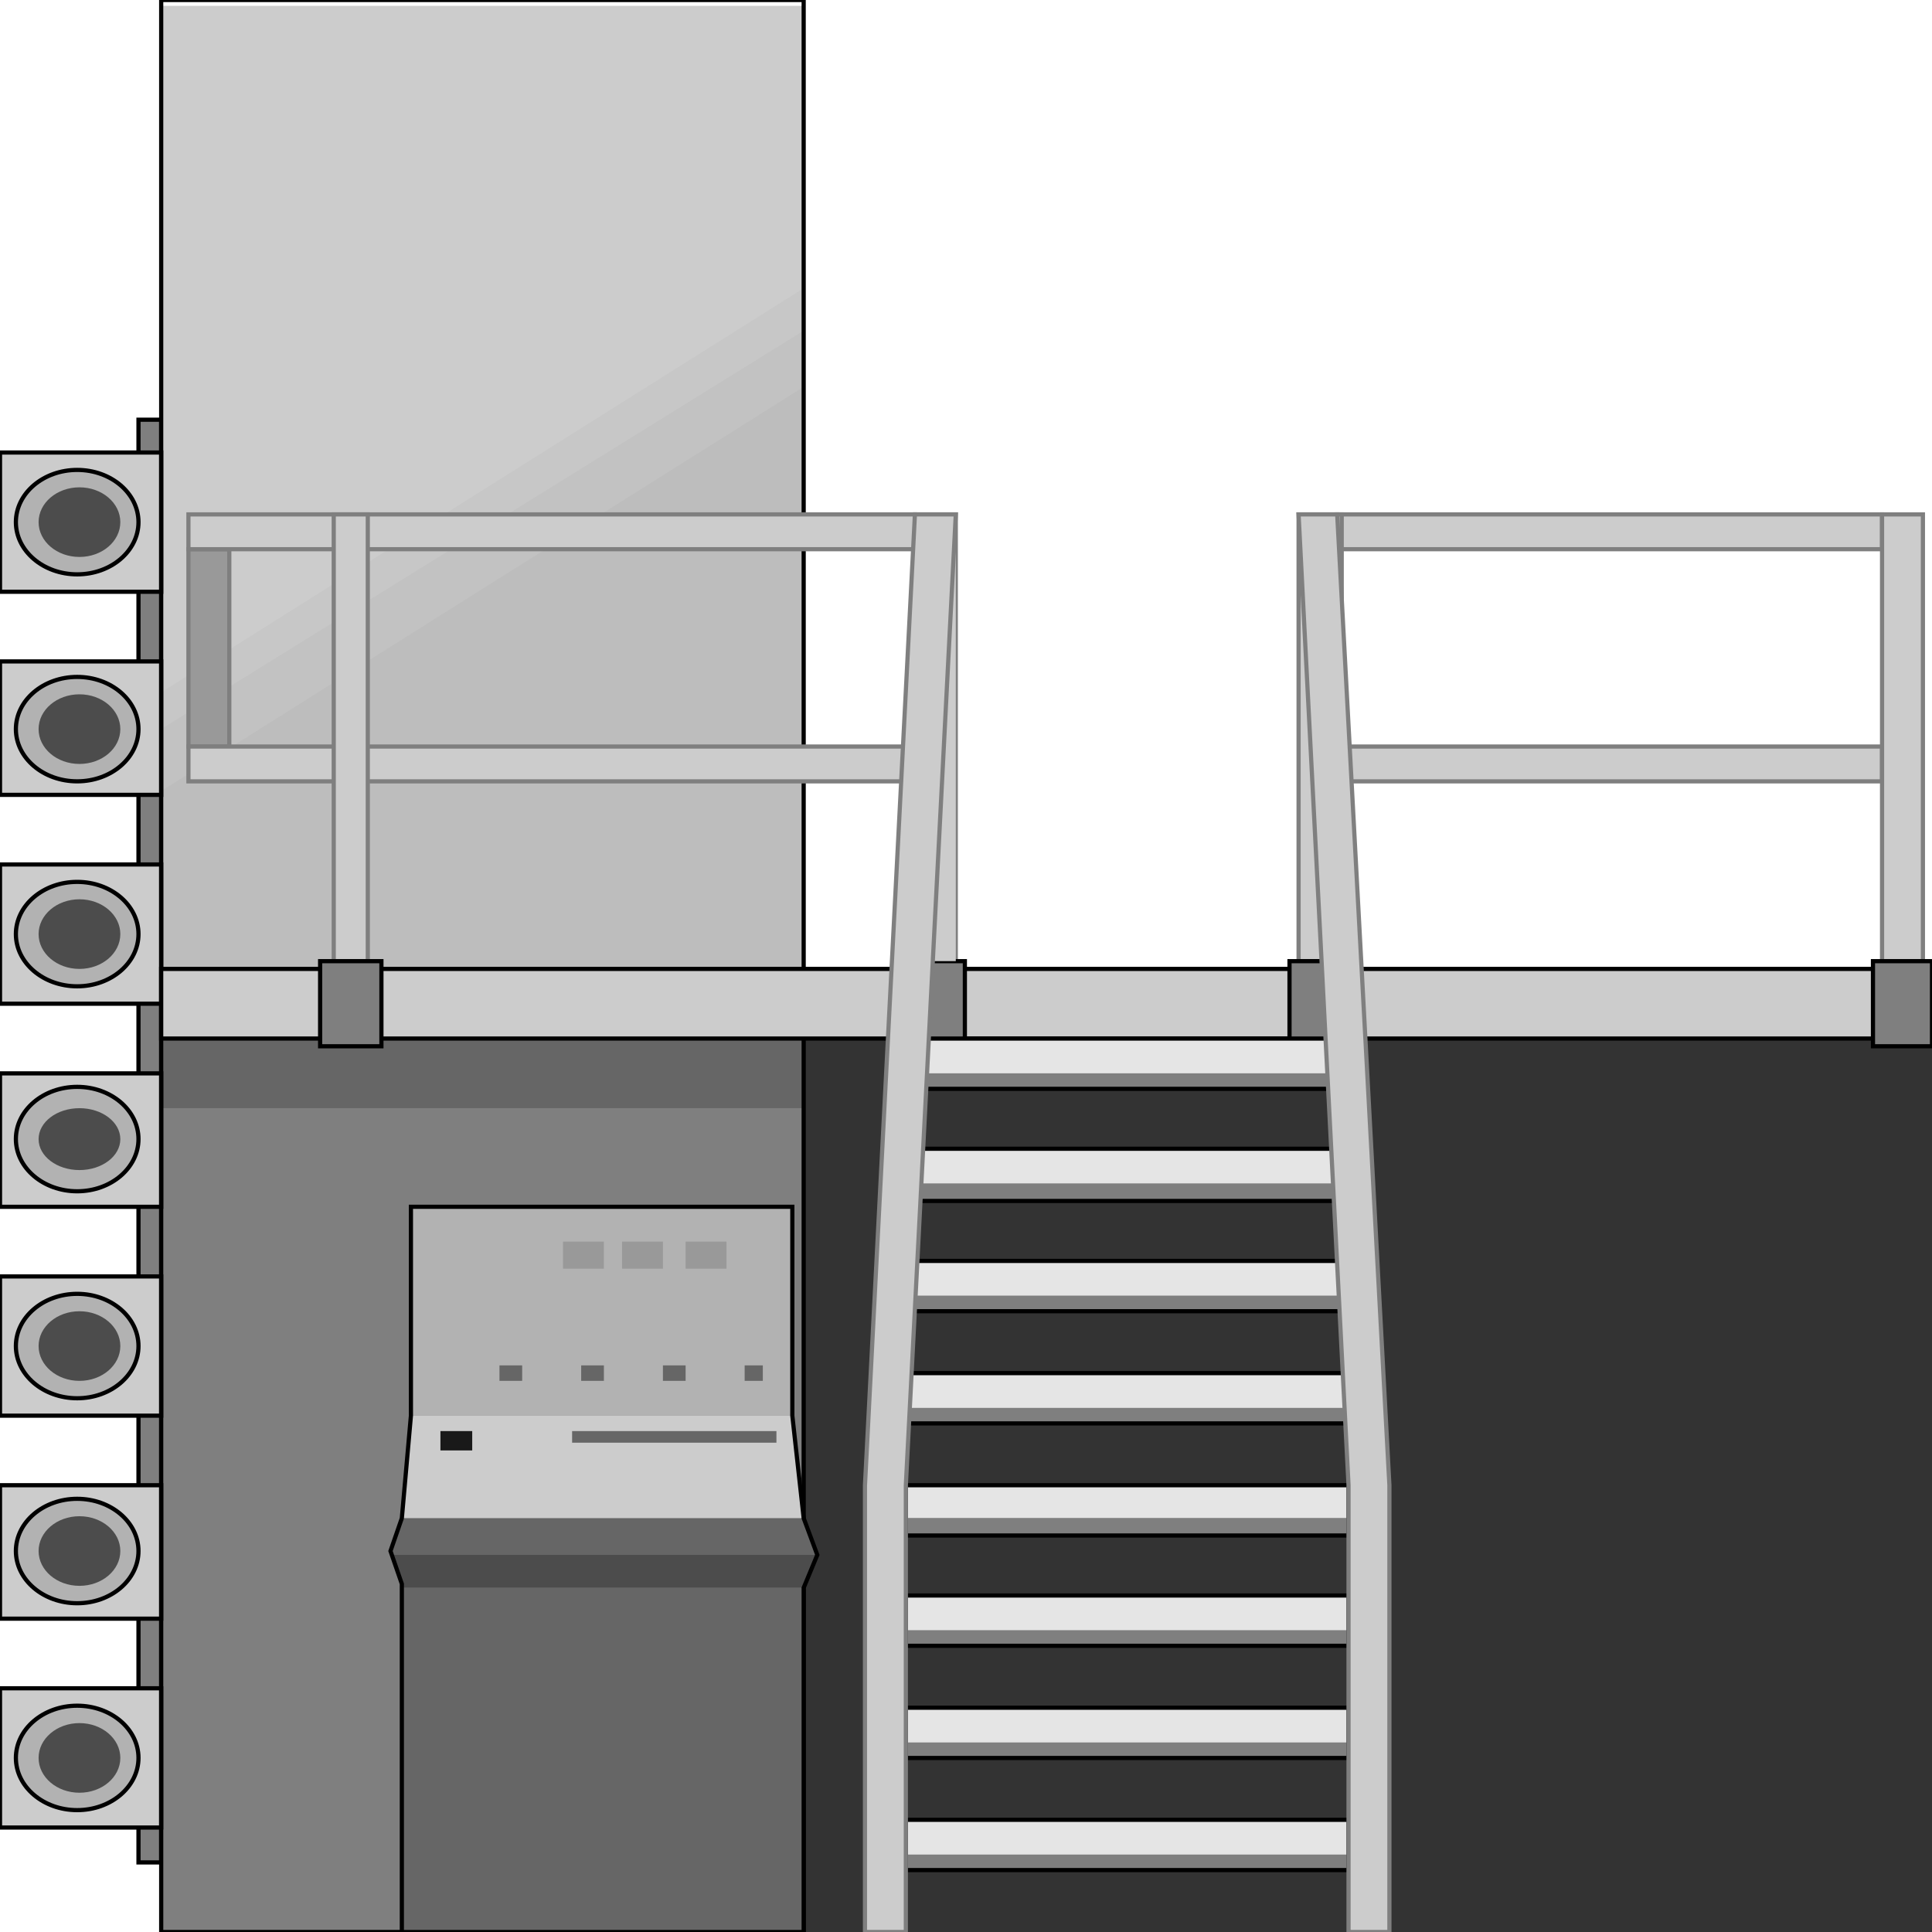 <svg width="150" height="150" viewBox="0 0 150 150" fill="none" xmlns="http://www.w3.org/2000/svg">
<g clip-path="url(#clip0_2109_228053)">
<path d="M10.752 32.586H12.515V144.598H10.752V32.586Z" fill="#7F7F7F" stroke="black" stroke-width="0.325"/>
<path d="M12.515 0.453H62.397V75.228H12.515V0.453Z" fill="#CCCCCC"/>
<path d="M12.515 53.756L62.397 22.375V75.228H12.515V53.756Z" fill="#C7C7C7"/>
<path d="M12.515 56.603L62.397 25.672V75.221H12.515V56.603Z" fill="#C2C2C2"/>
<path d="M12.515 61.413L62.397 30.031V75.226H12.515V61.413Z" fill="#BDBDBD"/>
<path d="M62.398 80.633H150V150.002H62.398V80.633Z" fill="#333333"/>
<path d="M12.515 80.633H62.397V150.002H12.515V80.633Z" fill="#7F7F7F"/>
<path d="M12.515 80.633H62.397V86.038H12.515V80.633Z" fill="#666666"/>
<path d="M0 35.133H12.515V45.944H0V35.133Z" fill="#CCCCCC" stroke="black" stroke-width="0.325"/>
<path d="M0 51.352H12.515V61.712H0V51.352Z" fill="#CCCCCC" stroke="black" stroke-width="0.325"/>
<path d="M0 67.117H12.515V77.928H0V67.117Z" fill="#CCCCCC" stroke="black" stroke-width="0.325"/>
<path d="M0 83.336H12.515V93.696H0V83.336Z" fill="#CCCCCC" stroke="black" stroke-width="0.325"/>
<path d="M0 99.102H12.515V109.912H0V99.102Z" fill="#CCCCCC" stroke="black" stroke-width="0.325"/>
<path d="M0 115.312H12.515V125.673H0V115.312Z" fill="#CCCCCC" stroke="black" stroke-width="0.325"/>
<path d="M0 131.078H12.515V141.889H0V131.078Z" fill="#CCCCCC" stroke="black" stroke-width="0.325"/>
<path d="M5.993 140.538C8.621 140.538 10.752 138.723 10.752 136.484C10.752 134.245 8.621 132.43 5.993 132.43C3.364 132.43 1.233 134.245 1.233 136.484C1.233 138.723 3.364 140.538 5.993 140.538Z" fill="#B2B2B2" stroke="black" stroke-width="0.325"/>
<path d="M5.993 124.475C8.621 124.475 10.752 122.66 10.752 120.421C10.752 118.182 8.621 116.367 5.993 116.367C3.364 116.367 1.233 118.182 1.233 120.421C1.233 122.66 3.364 124.475 5.993 124.475Z" fill="#B2B2B2" stroke="black" stroke-width="0.325"/>
<path d="M5.993 108.561C8.621 108.561 10.752 106.746 10.752 104.507C10.752 102.268 8.621 100.453 5.993 100.453C3.364 100.453 1.233 102.268 1.233 104.507C1.233 106.746 3.364 108.561 5.993 108.561Z" fill="#B2B2B2" stroke="black" stroke-width="0.325"/>
<path d="M5.993 92.491C8.621 92.491 10.752 90.676 10.752 88.437C10.752 86.198 8.621 84.383 5.993 84.383C3.364 84.383 1.233 86.198 1.233 88.437C1.233 90.676 3.364 92.491 5.993 92.491Z" fill="#B2B2B2" stroke="black" stroke-width="0.325"/>
<path d="M5.993 76.577C8.621 76.577 10.752 74.762 10.752 72.523C10.752 70.284 8.621 68.469 5.993 68.469C3.364 68.469 1.233 70.284 1.233 72.523C1.233 74.762 3.364 76.577 5.993 76.577Z" fill="#B2B2B2" stroke="black" stroke-width="0.325"/>
<path d="M5.993 60.663C8.621 60.663 10.752 58.848 10.752 56.609C10.752 54.37 8.621 52.555 5.993 52.555C3.364 52.555 1.233 54.37 1.233 56.609C1.233 58.848 3.364 60.663 5.993 60.663Z" fill="#B2B2B2" stroke="black" stroke-width="0.325"/>
<path d="M5.993 44.593C8.621 44.593 10.752 42.777 10.752 40.538C10.752 38.299 8.621 36.484 5.993 36.484C3.364 36.484 1.233 38.299 1.233 40.538C1.233 42.777 3.364 44.593 5.993 44.593Z" fill="#B2B2B2" stroke="black" stroke-width="0.325"/>
<path d="M6.169 43.241C7.921 43.241 9.342 42.031 9.342 40.539C9.342 39.046 7.921 37.836 6.169 37.836C4.417 37.836 2.996 39.046 2.996 40.539C2.996 42.031 4.417 43.241 6.169 43.241Z" fill="#4C4C4C"/>
<path d="M6.169 59.312C7.921 59.312 9.342 58.102 9.342 56.609C9.342 55.116 7.921 53.906 6.169 53.906C4.417 53.906 2.996 55.116 2.996 56.609C2.996 58.102 4.417 59.312 6.169 59.312Z" fill="#4C4C4C"/>
<path d="M6.169 75.226C7.921 75.226 9.342 74.016 9.342 72.523C9.342 71.03 7.921 69.82 6.169 69.82C4.417 69.82 2.996 71.03 2.996 72.523C2.996 74.016 4.417 75.226 6.169 75.226Z" fill="#4C4C4C"/>
<path d="M6.169 90.844C7.921 90.844 9.342 89.768 9.342 88.442C9.342 87.115 7.921 86.039 6.169 86.039C4.417 86.039 2.996 87.115 2.996 88.442C2.996 89.768 4.417 90.844 6.169 90.844Z" fill="#4C4C4C"/>
<path d="M6.169 107.21C7.921 107.21 9.342 106 9.342 104.507C9.342 103.015 7.921 101.805 6.169 101.805C4.417 101.805 2.996 103.015 2.996 104.507C2.996 106 4.417 107.21 6.169 107.21Z" fill="#4C4C4C"/>
<path d="M6.169 123.124C7.921 123.124 9.342 121.914 9.342 120.421C9.342 118.929 7.921 117.719 6.169 117.719C4.417 117.719 2.996 118.929 2.996 120.421C2.996 121.914 4.417 123.124 6.169 123.124Z" fill="#4C4C4C"/>
<path d="M6.169 139.187C7.921 139.187 9.342 137.977 9.342 136.484C9.342 134.991 7.921 133.781 6.169 133.781C4.417 133.781 2.996 134.991 2.996 136.484C2.996 137.977 4.417 139.187 6.169 139.187Z" fill="#4C4C4C"/>
<path d="M12.515 0H62.397V150H12.515V0Z" stroke="black" stroke-width="0.325"/>
<path d="M12.515 75.227H150V80.632H12.515V75.227Z" fill="#CCCCCC" stroke="black" stroke-width="0.325"/>
<path d="M14.63 42.641H17.803V57.956H14.63V42.641Z" fill="#999999" stroke="#7F7F7F" stroke-width="0.325"/>
<path d="M103.819 39.938V42.64H146.123V39.938H103.819Z" fill="#CCCCCC" stroke="#7F7F7F" stroke-width="0.325"/>
<path d="M103.819 57.961V60.664H146.123V57.961H103.819Z" fill="#CCCCCC" stroke="#7F7F7F" stroke-width="0.325"/>
<path d="M149.295 39.938H146.122V74.622H149.295V39.938Z" fill="#CCCCCC" stroke="#7F7F7F" stroke-width="0.325"/>
<path d="M104.171 39.938H100.822V74.622H104.171V39.938Z" fill="#CCCCCC" stroke="#7F7F7F" stroke-width="0.325"/>
<path d="M71.034 39.938H74.207V74.622H71.034V39.938Z" fill="#CCCCCC" stroke="#7F7F7F" stroke-width="0.325"/>
<path d="M71.034 42.64H14.63V39.938H71.034V42.64Z" fill="#CCCCCC"/>
<path d="M71.034 57.961V60.664H14.63V57.961H71.034Z" fill="#CCCCCC"/>
<path d="M71.034 39.938V42.64H14.63V39.938H71.034Z" stroke="#7F7F7F" stroke-width="0.325"/>
<path d="M71.034 57.961V60.664H14.63V57.961H71.034Z" stroke="#7F7F7F" stroke-width="0.325"/>
<path d="M25.911 39.938H28.555V74.622H25.911V39.938Z" fill="#CCCCCC" stroke="#7F7F7F" stroke-width="0.325"/>
<path d="M70.329 74.625H74.912V81.232H70.329V74.625Z" fill="#7F7F7F" stroke="black" stroke-width="0.325"/>
<path d="M150 74.625H145.417V81.232H150V74.625Z" fill="#7F7F7F" stroke="black" stroke-width="0.325"/>
<path d="M104.7 74.625H100.117V81.232H104.7V74.625Z" fill="#7F7F7F" stroke="black" stroke-width="0.325"/>
<path d="M24.854 74.625H29.613V81.232H24.854V74.625Z" fill="#7F7F7F" stroke="black" stroke-width="0.325"/>
<path d="M71.034 39.938H74.207V74.622H71.034V39.938Z" fill="#CCCCCC"/>
<path d="M70.329 143.992H104.7V145.193H70.329V143.992Z" fill="#7F7F7F"/>
<path d="M70.329 135.289H104.7V136.49H70.329V135.289Z" fill="#7F7F7F"/>
<path d="M70.329 126.578H104.7V127.779H70.329V126.578Z" fill="#7F7F7F"/>
<path d="M70.329 117.867H104.7V119.219H70.329V117.867Z" fill="#7F7F7F"/>
<path d="M70.329 109.312H104.7V110.514H70.329V109.312Z" fill="#7F7F7F"/>
<path d="M70.329 100.602H104.7V101.803H70.329V100.602Z" fill="#7F7F7F"/>
<path d="M70.329 91.891H104.7V93.242H70.329V91.891Z" fill="#7F7F7F"/>
<path d="M70.329 83.336H104.7V84.537H70.329V83.336Z" fill="#7F7F7F"/>
<path d="M70.329 80.633H104.7V83.335H70.329V80.633Z" fill="#E5E5E5"/>
<path d="M70.329 89.188H104.7V91.89H70.329V89.188Z" fill="#E5E5E5"/>
<path d="M70.329 97.898H104.7V100.601H70.329V97.898Z" fill="#E5E5E5"/>
<path d="M70.329 106.609H104.7V109.312H70.329V106.609Z" fill="#E5E5E5"/>
<path d="M70.329 115.312H104.7V117.865H70.329V115.312Z" fill="#E5E5E5"/>
<path d="M70.329 123.875H104.7V126.578H70.329V123.875Z" fill="#E5E5E5"/>
<path d="M70.329 132.586H104.7V135.289H70.329V132.586Z" fill="#E5E5E5"/>
<path d="M70.329 141.289H104.7V143.992H70.329V141.289Z" fill="#E5E5E5"/>
<path d="M70.329 141.289H104.7V145.193H70.329V141.289Z" stroke="black" stroke-width="0.325"/>
<path d="M70.329 132.586H104.7V136.49H70.329V132.586Z" stroke="black" stroke-width="0.325"/>
<path d="M70.329 123.875H104.7V127.779H70.329V123.875Z" stroke="black" stroke-width="0.325"/>
<path d="M70.329 115.312H104.7V119.216H70.329V115.312Z" stroke="black" stroke-width="0.325"/>
<path d="M70.329 106.609H104.7V110.513H70.329V106.609Z" stroke="black" stroke-width="0.325"/>
<path d="M70.329 97.898H104.7V101.802H70.329V97.898Z" stroke="black" stroke-width="0.325"/>
<path d="M70.329 89.188H104.7V93.242H70.329V89.188Z" stroke="black" stroke-width="0.325"/>
<path d="M70.329 80.633H104.7V84.537H70.329V80.633Z" stroke="black" stroke-width="0.325"/>
<path d="M71.034 39.938H74.207L70.329 115.313V149.998H67.156V115.313L71.034 39.938Z" fill="#CCCCCC" stroke="#7F7F7F" stroke-width="0.325"/>
<path d="M103.819 39.938H100.822L104.7 115.313V149.998H107.873V115.313L103.819 39.938Z" fill="#CCCCCC" stroke="#7F7F7F" stroke-width="0.325"/>
<path d="M31.198 123.273H62.397V150H31.198V123.273Z" fill="#666666"/>
<path d="M31.199 123.271H62.397L63.455 120.719H30.317L31.199 123.271Z" fill="#4C4C4C"/>
<path d="M31.199 117.867H62.397L63.455 120.72H30.317L31.199 117.867Z" fill="#666666"/>
<path d="M31.198 117.864H62.397L61.516 109.906H31.903L31.198 117.864Z" fill="#CCCCCC"/>
<path d="M31.903 93.695H61.516V109.912H31.903V93.695Z" fill="#B2B2B2"/>
<path d="M31.904 93.695H61.516V109.912L62.397 117.869L63.455 120.722L62.397 123.275V150.002H31.199V122.975L30.317 120.422L31.199 117.869L31.904 109.912V93.695Z" stroke="black" stroke-width="0.325"/>
<path d="M43.713 96.398H46.886V98.501H43.713V96.398Z" fill="#999999"/>
<path d="M48.296 96.398H51.469V98.501H48.296V96.398Z" fill="#999999"/>
<path d="M53.231 96.398H56.404V98.501H53.231V96.398Z" fill="#999999"/>
<path d="M38.778 106.008H40.541V107.209H38.778V106.008Z" fill="#666666"/>
<path d="M45.123 106.008H46.886V107.209H45.123V106.008Z" fill="#666666"/>
<path d="M51.469 106.008H53.231V107.209H51.469V106.008Z" fill="#666666"/>
<path d="M57.815 106.008H59.225V107.209H57.815V106.008Z" fill="#666666"/>
<path d="M44.418 111.109H60.282V112.01H44.418V111.109Z" fill="#666666"/>
<path d="M34.195 111.109H36.663V112.611H34.195V111.109Z" fill="#191919"/>
</g>
<defs>
<clipPath id="clip0_2109_228053">
<rect width="150" height="150" fill="white"/>
</clipPath>
</defs>
</svg>
